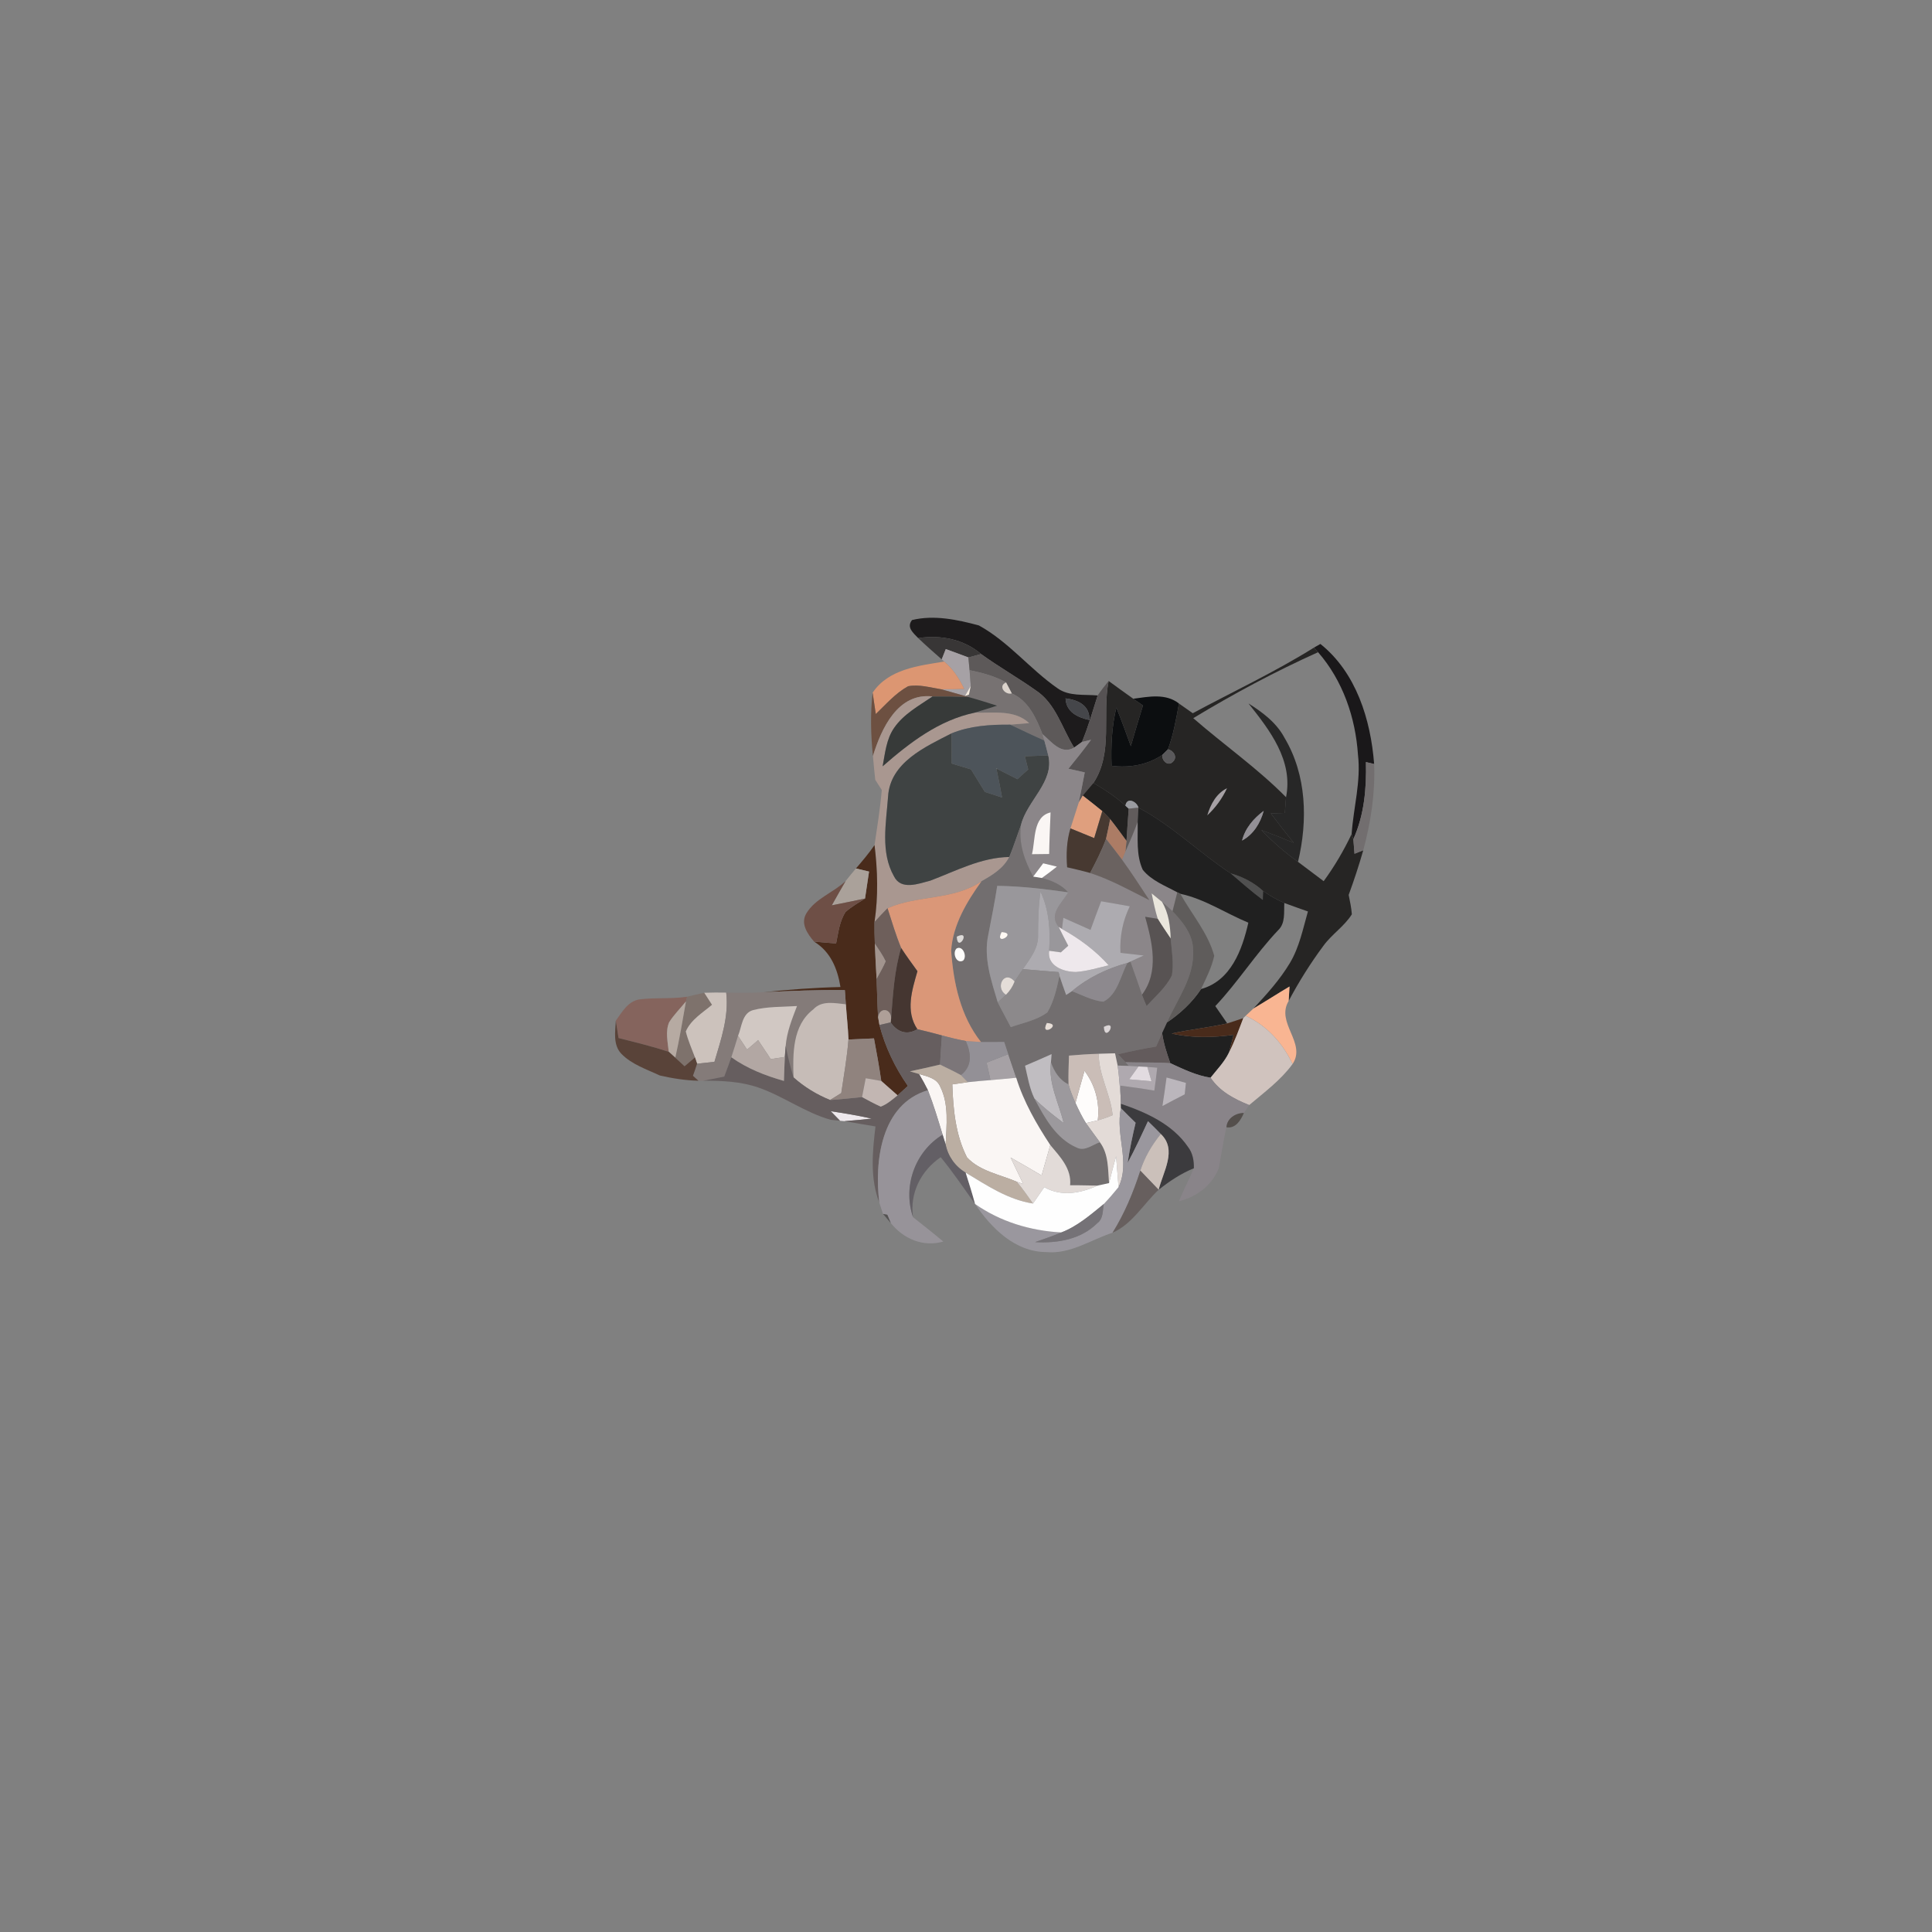 <?xml version="1.0" encoding="UTF-8" ?>
<!DOCTYPE svg PUBLIC "-//W3C//DTD SVG 1.1//EN" "http://www.w3.org/Graphics/SVG/1.1/DTD/svg11.dtd">
<svg width="384pt" height="384pt" viewBox="0 0 384 384" version="1.1" xmlns="http://www.w3.org/2000/svg">
<rect x="0" y="0" width="384" height="384" fill="#808080" stroke="none"/>
<g id="#1d1b1cfe">
<path fill="#1d1b1c" opacity="1.00" d=" M 181.27 123.24 C 185.63 122.17 190.30 123.16 194.56 124.31 C 200.45 127.54 204.71 132.99 210.19 136.80 C 212.49 138.45 215.50 137.98 218.17 138.23 C 217.18 141.33 216.30 144.47 215.05 147.47 C 214.66 147.75 213.88 148.31 213.49 148.59 C 211.06 144.72 209.85 139.78 205.81 137.17 C 202.28 134.68 198.51 132.53 195.00 130.00 C 191.54 127.02 186.94 126.16 182.50 126.83 C 181.54 125.81 180.11 124.71 181.27 123.24 M 211.79 138.81 C 211.90 141.53 214.19 142.59 216.52 143.11 C 216.63 140.21 214.29 139.12 211.79 138.81 Z" />
</g>
<g id="#353333f2">
<path fill="#353333" opacity="0.95" d=" M 182.50 126.83 C 186.94 126.16 191.54 127.02 195.00 130.00 C 194.16 130.22 193.31 130.45 192.47 130.67 C 190.98 130.10 189.48 129.55 187.98 129.01 C 187.71 129.69 187.44 130.37 187.17 131.05 C 185.59 129.66 184.01 128.28 182.50 126.83 Z" />
</g>
<g id="#181618f9">
<path fill="#181618" opacity="0.98" d=" M 261.14 128.73 C 261.47 128.55 262.12 128.17 262.44 127.99 C 269.57 133.70 272.44 143.05 273.12 151.85 C 272.71 151.76 271.89 151.57 271.49 151.47 C 271.62 156.67 271.16 161.99 268.99 166.79 L 268.65 165.76 C 269.01 160.51 270.53 155.32 269.91 150.03 C 269.42 142.63 266.90 135.27 261.98 129.63 C 261.77 129.41 261.35 128.96 261.14 128.73 Z" />
</g>
<g id="#a6a1a5ff">
<path fill="#a6a1a5" opacity="1.00" d=" M 187.98 129.01 C 189.48 129.55 190.98 130.10 192.47 130.67 C 192.53 131.30 192.65 132.57 192.71 133.20 C 192.77 133.98 192.89 135.54 192.95 136.31 C 192.66 136.82 192.08 137.83 191.79 138.34 C 190.22 137.89 188.65 137.42 187.08 137.00 C 188.60 137.01 190.12 136.98 191.65 136.93 C 190.66 134.88 189.43 132.94 187.66 131.49 L 187.17 131.05 C 187.44 130.37 187.71 129.69 187.98 129.01 Z" />
<path fill="#a6a1a5" opacity="1.00" d=" M 239.94 162.08 C 240.61 159.85 241.73 157.71 243.90 156.64 C 242.95 158.69 241.61 160.55 239.94 162.08 Z" />
<path fill="#a6a1a5" opacity="1.00" d=" M 196.09 211.21 C 197.52 210.65 198.96 210.09 200.39 209.53 C 200.91 211.09 201.44 212.65 201.98 214.21 C 200.27 214.38 198.57 214.54 196.87 214.68 C 196.61 213.52 196.35 212.36 196.09 211.21 Z" />
</g>
<g id="#262524ff">
<path fill="#262524" opacity="1.00" d=" M 237.07 141.76 C 245.10 137.44 253.39 133.57 261.14 128.73 C 261.35 128.96 261.77 129.41 261.98 129.63 C 253.45 133.47 245.17 137.90 237.17 142.74 C 243.26 148.05 249.93 152.69 255.61 158.45 C 255.52 159.49 255.44 160.53 255.37 161.58 C 254.44 161.61 253.51 161.64 252.58 161.67 C 254.06 163.65 255.58 165.59 257.13 167.51 C 255.00 166.62 252.86 165.77 250.71 164.98 C 252.94 167.30 255.36 169.43 257.99 171.30 C 259.69 172.57 261.38 173.86 263.09 175.14 C 265.24 172.20 267.09 169.05 268.65 165.76 L 268.99 166.79 C 269.07 167.76 269.15 168.72 269.22 169.69 C 269.65 169.52 270.52 169.16 270.96 168.99 C 270.11 171.98 269.13 174.95 268.06 177.87 C 268.31 179.15 268.60 180.42 268.69 181.73 C 267.17 184.14 264.68 185.71 263.02 188.01 C 260.45 191.47 258.15 195.14 256.13 198.95 C 256.17 198.23 256.26 196.80 256.30 196.08 C 253.89 197.51 251.54 199.04 249.12 200.46 C 251.76 197.63 254.39 194.73 256.39 191.38 C 258.26 188.25 258.97 184.63 259.96 181.16 C 258.40 180.60 256.82 180.07 255.27 179.48 C 253.78 178.82 252.36 178.02 251.04 177.08 C 249.21 175.39 246.98 174.27 244.61 173.59 C 238.33 169.45 232.96 164.07 226.27 160.53 C 225.97 159.31 223.95 158.33 223.69 160.14 C 221.77 158.36 219.57 156.94 217.32 155.63 C 221.33 149.57 219.00 142.08 220.35 135.35 C 221.96 136.54 223.60 137.71 225.24 138.88 C 225.87 139.33 226.52 139.78 227.17 140.22 C 226.33 142.91 225.54 145.60 224.76 148.30 C 223.83 145.73 222.91 143.16 221.88 140.64 C 220.97 144.43 220.79 148.33 220.93 152.21 C 224.47 152.66 228.06 152.05 231.05 150.02 C 230.83 151.18 232.21 152.46 233.17 151.35 C 234.10 150.45 233.20 149.13 232.14 148.94 C 233.23 146.00 233.77 142.90 234.33 139.83 C 235.25 140.46 236.16 141.11 237.07 141.76 M 239.94 162.08 C 241.61 160.55 242.95 158.69 243.90 156.64 C 241.73 157.71 240.61 159.85 239.94 162.08 M 246.87 167.07 C 249.15 165.82 250.49 163.62 251.17 161.17 C 249.16 162.68 247.50 164.59 246.87 167.07 Z" />
</g>
<g id="#5d5959ff">
<path fill="#5d5959" opacity="1.00" d=" M 192.47 130.67 C 193.31 130.45 194.16 130.22 195.00 130.00 C 198.51 132.53 202.28 134.68 205.81 137.17 C 209.85 139.78 211.06 144.72 213.49 148.59 C 210.90 150.09 209.00 147.41 207.20 145.92 C 205.96 142.74 204.43 139.29 201.11 137.82 C 200.83 137.27 200.26 136.18 199.97 135.64 C 197.73 134.37 195.21 133.72 192.71 133.20 C 192.65 132.57 192.53 131.30 192.47 130.67 Z" />
</g>
<g id="#dc9672ff">
<path fill="#dc9672" opacity="1.00" d=" M 173.44 137.68 C 176.60 132.97 182.55 132.33 187.66 131.49 C 189.43 132.94 190.66 134.88 191.65 136.93 C 190.12 136.98 188.60 137.01 187.08 137.00 C 184.91 136.67 182.67 135.96 180.48 136.40 C 177.98 137.78 176.10 139.98 174.07 141.92 C 173.86 140.50 173.65 139.09 173.44 137.68 Z" />
</g>
<g id="#777272ff">
<path fill="#777272" opacity="1.00" d=" M 192.71 133.20 C 195.21 133.72 197.73 134.37 199.97 135.64 C 198.29 136.35 199.76 138.19 201.11 137.82 C 204.43 139.29 205.96 142.74 207.20 145.92 C 207.29 146.23 207.48 146.87 207.57 147.19 C 205.28 146.18 203.04 145.09 200.78 144.03 C 201.72 143.95 203.62 143.80 204.56 143.73 C 201.65 140.98 197.40 141.76 193.76 141.64 C 195.24 141.20 196.72 140.73 198.19 140.26 C 196.30 139.66 194.41 139.06 192.50 138.54 L 191.79 138.34 L 192.58 138.06 C 192.67 137.62 192.86 136.75 192.95 136.31 C 192.89 135.54 192.77 133.98 192.71 133.20 Z" />
</g>
<g id="#6d5041ff">
<path fill="#6d5041" opacity="1.00" d=" M 180.48 136.40 C 182.67 135.96 184.91 136.67 187.08 137.00 C 188.65 137.42 190.22 137.89 191.79 138.34 L 192.50 138.54 C 190.11 138.44 187.73 138.41 185.35 138.43 C 178.45 137.62 175.18 144.80 173.50 150.27 C 173.08 146.08 172.96 141.86 173.44 137.68 C 173.65 139.09 173.86 140.50 174.07 141.92 C 176.10 139.98 177.98 137.78 180.48 136.40 Z" />
</g>
<g id="#f5ebdfff">
<path fill="#f5ebdf" opacity="1.00" d=" M 191.79 138.34 C 192.08 137.83 192.66 136.82 192.95 136.31 C 192.86 136.75 192.67 137.62 192.58 138.06 L 191.79 138.34 Z" />
</g>
<g id="#dbd3ccff">
<path fill="#dbd3cc" opacity="1.00" d=" M 201.11 137.82 C 199.76 138.19 198.29 136.35 199.97 135.64 C 200.26 136.18 200.83 137.27 201.11 137.82 Z" />
</g>
<g id="#565253ff">
<path fill="#565253" opacity="1.00" d=" M 218.17 138.23 C 218.84 137.23 219.59 136.29 220.35 135.35 C 219.00 142.08 221.33 149.57 217.32 155.63 C 216.61 156.46 215.90 157.29 215.20 158.13 C 215.00 158.47 214.61 159.14 214.42 159.47 C 214.85 157.49 215.20 155.50 215.60 153.52 C 214.52 153.28 213.44 153.04 212.36 152.79 C 213.89 150.90 215.41 149.01 216.85 147.04 C 216.40 147.15 215.50 147.37 215.05 147.47 C 216.30 144.47 217.18 141.33 218.17 138.23 Z" />
</g>
<g id="#a99790ff">
<path fill="#a99790" opacity="1.00" d=" M 173.50 150.27 C 175.18 144.80 178.45 137.62 185.35 138.43 C 182.65 140.27 179.63 141.90 177.73 144.65 C 176.16 146.89 175.92 149.70 175.43 152.31 C 180.80 147.62 186.62 143.13 193.76 141.64 C 197.40 141.76 201.65 140.98 204.56 143.73 C 203.62 143.80 201.72 143.95 200.78 144.03 C 196.83 144.00 192.81 144.25 189.13 145.76 C 183.87 148.46 176.90 151.55 176.51 158.35 C 176.13 163.58 174.97 169.41 177.69 174.18 C 179.09 177.01 182.58 175.64 184.92 175.03 C 190.03 173.10 195.00 170.42 200.61 170.33 C 199.45 172.63 197.23 173.96 195.07 175.17 C 189.46 178.99 182.38 177.86 176.40 180.52 C 175.51 181.41 174.66 182.34 173.81 183.27 C 174.58 178.18 174.44 173.06 173.82 167.97 C 174.36 164.32 174.95 160.68 175.26 157.01 C 174.94 156.50 174.28 155.49 173.96 154.99 C 173.80 153.41 173.63 151.84 173.50 150.27 Z" />
</g>
<g id="#0c0e10ff">
<path fill="#0c0e10" opacity="1.00" d=" M 225.24 138.88 C 228.29 138.48 231.68 137.75 234.33 139.83 C 233.77 142.90 233.23 146.00 232.14 148.94 C 231.87 149.21 231.32 149.75 231.05 150.02 C 228.06 152.05 224.47 152.66 220.93 152.21 C 220.79 148.33 220.97 144.43 221.88 140.64 C 222.91 143.16 223.83 145.73 224.76 148.30 C 225.54 145.60 226.33 142.91 227.17 140.22 C 226.52 139.78 225.87 139.33 225.24 138.88 Z" />
</g>
<g id="#373a39ff">
<path fill="#373a39" opacity="1.00" d=" M 177.73 144.65 C 179.63 141.90 182.65 140.27 185.35 138.43 C 187.73 138.41 190.11 138.44 192.50 138.54 C 194.41 139.06 196.30 139.66 198.19 140.26 C 196.72 140.73 195.24 141.20 193.76 141.64 C 186.62 143.13 180.80 147.62 175.43 152.31 C 175.92 149.70 176.16 146.89 177.73 144.65 Z" />
</g>
<g id="#45464aff">
<path fill="#45464a" opacity="1.00" d=" M 211.79 138.81 C 214.29 139.12 216.63 140.21 216.52 143.11 C 214.19 142.59 211.90 141.53 211.79 138.81 Z" />
</g>
<g id="#040404b6">
<path fill="#040404" opacity="0.71" d=" M 248.15 139.82 C 250.97 141.59 253.73 143.66 255.32 146.67 C 259.72 154.06 259.95 163.11 257.99 171.30 C 255.36 169.43 252.94 167.30 250.71 164.98 C 252.86 165.77 255.00 166.62 257.13 167.51 C 255.58 165.59 254.06 163.65 252.58 161.67 C 253.51 161.64 254.44 161.61 255.37 161.58 C 255.44 160.53 255.52 159.49 255.61 158.45 C 257.07 151.18 252.38 145.13 248.15 139.82 Z" />
</g>
<g id="#4d545aff">
<path fill="#4d545a" opacity="1.00" d=" M 189.13 145.76 C 192.81 144.25 196.83 144.00 200.78 144.03 C 203.04 145.09 205.28 146.18 207.57 147.19 C 207.84 148.17 208.11 149.15 208.35 150.14 C 206.80 150.21 205.25 150.27 203.70 150.32 C 203.93 151.19 204.14 152.06 204.36 152.94 C 203.64 153.57 202.93 154.21 202.23 154.87 C 200.91 154.20 199.59 153.54 198.28 152.87 C 198.22 152.84 198.09 152.77 198.03 152.73 L 198.04 152.76 C 198.45 154.67 198.82 156.59 199.17 158.51 C 198.03 158.14 196.89 157.77 195.75 157.40 C 194.83 155.90 193.90 154.42 192.99 152.92 C 191.70 152.53 190.42 152.15 189.15 151.76 C 189.15 149.76 189.14 147.76 189.13 145.76 M 196.21 155.23 C 196.80 155.82 196.80 155.82 196.21 155.23 Z" />
</g>
<g id="#3f4343ff">
<path fill="#3f4343" opacity="1.00" d=" M 176.51 158.35 C 176.90 151.55 183.87 148.46 189.13 145.76 C 189.14 147.76 189.15 149.76 189.15 151.76 C 190.42 152.15 191.70 152.53 192.99 152.92 C 193.90 154.42 194.83 155.90 195.75 157.40 C 196.89 157.77 198.03 158.14 199.17 158.51 C 198.82 156.59 198.45 154.67 198.04 152.76 L 198.28 152.87 C 199.59 153.54 200.91 154.20 202.23 154.87 C 202.93 154.21 203.64 153.57 204.36 152.94 C 204.14 152.06 203.93 151.19 203.70 150.32 C 205.25 150.27 206.80 150.21 208.35 150.14 C 209.63 155.37 204.12 159.15 202.93 163.97 C 202.15 166.09 201.47 168.24 200.61 170.33 C 195.00 170.42 190.03 173.10 184.92 175.03 C 182.58 175.64 179.09 177.01 177.69 174.18 C 174.97 169.41 176.13 163.58 176.51 158.35 Z" />
</g>
<g id="#8b8689ff">
<path fill="#8b8689" opacity="1.00" d=" M 207.57 147.19 C 207.48 146.87 207.29 146.23 207.20 145.92 C 209.00 147.41 210.90 150.09 213.49 148.59 C 213.88 148.31 214.66 147.75 215.05 147.47 C 215.50 147.37 216.40 147.15 216.85 147.04 C 215.41 149.01 213.89 150.90 212.36 152.79 C 213.44 153.04 214.52 153.28 215.60 153.52 C 215.20 155.50 214.85 157.49 214.42 159.47 C 213.88 161.20 213.30 162.92 212.76 164.65 C 211.99 167.15 211.90 169.79 212.10 172.38 C 213.63 172.73 215.16 173.08 216.67 173.51 C 220.79 174.84 224.58 176.98 228.43 178.90 C 226.66 176.20 224.90 173.48 223.01 170.87 C 223.18 170.47 223.52 169.67 223.68 169.27 C 224.54 167.31 225.40 165.34 226.12 163.33 C 226.20 166.50 225.77 169.90 227.13 172.87 C 228.87 175.05 231.62 176.05 234.00 177.36 C 233.68 178.61 233.37 179.86 233.05 181.12 C 232.36 180.47 231.66 179.85 230.95 179.25 C 230.44 178.83 229.41 177.99 228.90 177.57 C 229.24 179.26 229.60 180.97 230.11 182.63 C 229.27 182.49 228.44 182.35 227.61 182.22 C 229.01 187.29 230.44 193.09 226.98 197.71 C 226.20 195.51 225.47 193.31 224.67 191.12 C 225.33 190.82 226.66 190.21 227.33 189.91 C 225.78 189.73 224.24 189.55 222.70 189.38 C 222.53 186.18 223.15 183.01 224.56 180.13 C 222.66 179.80 220.76 179.47 218.86 179.13 C 218.14 181.02 217.43 182.92 216.75 184.82 C 214.95 184.02 213.15 183.22 211.35 182.42 C 211.28 182.97 211.14 184.09 211.07 184.64 L 210.42 184.23 C 208.30 181.72 211.08 179.49 212.31 177.36 C 210.95 175.82 209.03 175.01 207.08 174.51 C 208.11 173.79 209.09 173.02 210.07 172.25 C 209.16 172.03 208.25 171.81 207.34 171.59 C 206.68 172.46 206.02 173.34 205.36 174.23 C 203.63 171.10 202.41 167.60 202.93 163.97 C 204.12 159.15 209.63 155.37 208.35 150.14 C 208.11 149.15 207.84 148.17 207.57 147.19 M 205.11 169.78 C 206.25 169.77 207.39 169.76 208.53 169.74 C 208.57 166.98 208.71 164.23 208.81 161.47 C 205.25 162.31 205.82 166.95 205.11 169.78 Z" />
</g>
<g id="#5a595bff">
<path fill="#5a595b" opacity="1.00" d=" M 232.14 148.94 C 233.20 149.13 234.10 150.45 233.17 151.35 C 232.21 152.46 230.83 151.18 231.05 150.02 C 231.32 149.75 231.87 149.21 232.14 148.94 Z" />
</g>
<g id="#726e6fff">
<path fill="#726e6f" opacity="1.00" d=" M 271.49 151.47 C 271.89 151.57 272.71 151.76 273.12 151.85 C 273.35 157.63 272.47 163.41 270.96 168.99 C 270.52 169.16 269.65 169.52 269.22 169.69 C 269.15 168.72 269.07 167.76 268.99 166.79 C 271.16 161.99 271.62 156.67 271.49 151.47 Z" />
<path fill="#726e6f" opacity="1.00" d=" M 200.61 170.33 C 201.47 168.24 202.15 166.09 202.93 163.97 C 202.41 167.60 203.63 171.10 205.36 174.23 C 205.79 174.30 206.65 174.44 207.08 174.51 C 209.03 175.01 210.95 175.82 212.31 177.36 C 207.63 176.70 202.94 176.13 198.21 176.07 C 197.72 179.33 197.05 182.56 196.43 185.81 C 195.45 190.35 197.02 194.91 198.31 199.23 C 199.14 200.88 200.05 202.49 200.90 204.14 C 203.35 203.29 206.04 202.79 208.17 201.22 C 209.49 199.00 210.04 196.43 210.58 193.94 C 210.99 195.22 211.45 196.48 211.91 197.75 C 212.20 197.56 212.78 197.18 213.07 196.99 C 215.11 197.80 217.10 198.87 219.31 199.09 C 222.13 197.64 222.69 194.00 224.08 191.39 L 224.67 191.12 C 225.47 193.31 226.20 195.51 226.98 197.71 C 227.26 198.47 227.57 199.21 227.89 199.95 C 229.66 198.02 231.75 196.26 232.92 193.88 C 233.34 191.45 232.88 188.98 232.68 186.55 C 232.59 184.03 232.28 181.45 230.95 179.25 C 231.66 179.85 232.36 180.47 233.05 181.12 C 235.09 183.25 237.17 185.80 237.14 188.93 C 237.40 194.22 233.98 198.59 231.96 203.21 C 231.72 203.74 231.23 204.80 230.98 205.33 C 230.58 206.22 230.18 207.11 229.79 208.01 C 227.25 208.43 224.73 208.94 222.23 209.54 C 222.60 209.94 223.33 210.73 223.70 211.13 L 224.39 211.86 C 223.83 211.84 222.70 211.80 222.14 211.79 C 222.01 211.18 221.75 209.96 221.62 209.35 C 220.54 209.38 219.45 209.41 218.37 209.45 C 216.40 209.50 214.43 209.64 212.47 209.81 C 212.42 211.71 212.31 213.62 212.38 215.53 C 210.59 214.71 209.52 212.96 208.88 211.17 C 208.91 210.76 208.98 209.93 209.01 209.52 C 207.26 210.31 205.51 211.07 203.74 211.82 C 204.25 214.01 204.61 216.28 205.60 218.33 C 207.62 222.12 209.89 226.33 214.04 228.10 C 215.63 228.89 217.14 227.50 218.61 227.03 C 220.36 229.37 220.21 232.39 220.43 235.15 C 219.86 235.28 218.72 235.53 218.15 235.65 C 216.33 235.63 214.51 235.56 212.69 235.58 C 213.01 232.28 210.70 229.92 208.75 227.59 C 206.00 223.41 203.47 219.02 201.98 214.21 C 201.44 212.65 200.91 211.09 200.39 209.53 C 200.19 208.92 199.79 207.71 199.59 207.10 C 198.05 207.11 196.51 207.13 194.98 207.11 C 190.90 201.97 189.50 195.34 189.05 188.95 C 189.38 183.85 192.15 179.23 195.07 175.17 C 197.23 173.96 199.45 172.63 200.61 170.33 M 190.17 186.17 C 190.30 189.51 193.17 184.66 190.17 186.17 M 190.13 188.52 C 189.23 189.36 190.07 191.66 191.42 190.93 C 192.29 190.13 191.38 187.84 190.13 188.52 M 208.07 203.33 C 206.52 206.33 211.38 203.50 208.07 203.33 M 219.40 204.10 C 219.56 207.41 222.39 202.55 219.40 204.10 Z" />
</g>
<g id="#f6fdffff">
<path fill="#f6fdff" opacity="1.00" d=" M 198.03 152.73 C 198.09 152.77 198.22 152.84 198.28 152.87 L 198.04 152.76 L 198.03 152.73 Z" />
</g>
<g id="#352f2d8f">
<path fill="#352f2d" opacity="0.56" d=" M 173.96 154.99 C 174.28 155.49 174.94 156.50 175.26 157.01 C 174.94 156.50 174.28 155.49 173.96 154.99 Z" />
</g>
<g id="#ffffffff">
<path fill="#ffffff" opacity="1.00" d=" M 196.21 155.23 C 196.80 155.82 196.80 155.82 196.21 155.23 Z" />
<path fill="#ffffff" opacity="1.00" d=" M 202.29 199.29 C 202.84 199.83 202.84 199.83 202.29 199.29 Z" />
</g>
<g id="#040302c2">
<path fill="#040302" opacity="0.76" d=" M 215.20 158.13 C 215.90 157.29 216.61 156.46 217.32 155.63 C 219.57 156.94 221.77 158.36 223.69 160.14 L 224.34 160.73 C 224.16 162.87 224.06 165.00 223.90 167.14 C 222.82 165.69 221.78 164.22 220.66 162.82 C 220.15 162.27 219.63 161.74 219.09 161.22 C 217.82 160.16 216.50 159.15 215.20 158.13 Z" />
</g>
<g id="#df9f7eff">
<path fill="#df9f7e" opacity="1.00" d=" M 214.42 159.47 C 214.61 159.14 215.00 158.47 215.20 158.13 C 216.50 159.15 217.82 160.16 219.09 161.22 C 218.55 163.01 218.01 164.79 217.48 166.58 C 215.90 165.93 214.33 165.29 212.76 164.65 C 213.30 162.92 213.88 161.20 214.42 159.47 Z" />
</g>
<g id="#9c9da2ee">
<path fill="#9c9da2" opacity="0.93" d=" M 223.69 160.14 C 223.95 158.33 225.97 159.31 226.27 160.53 C 225.79 160.58 224.82 160.68 224.34 160.73 L 223.69 160.14 Z" />
</g>
<g id="#473931ff">
<path fill="#473931" opacity="1.00" d=" M 219.09 161.22 C 219.63 161.74 220.15 162.27 220.66 162.82 C 220.39 164.13 220.13 165.44 219.83 166.75 C 218.97 169.09 217.83 171.31 216.67 173.51 C 215.16 173.08 213.63 172.73 212.10 172.38 C 211.90 169.79 211.99 167.15 212.76 164.65 C 214.33 165.29 215.90 165.93 217.48 166.58 C 218.01 164.79 218.55 163.01 219.09 161.22 Z" />
</g>
<g id="#5a5555d1">
<path fill="#5a5555" opacity="0.82" d=" M 224.34 160.73 C 224.82 160.68 225.79 160.58 226.27 160.53 C 226.23 161.23 226.16 162.63 226.12 163.33 C 225.40 165.34 224.54 167.31 223.68 169.27 C 223.74 168.74 223.85 167.67 223.90 167.14 C 224.06 165.00 224.16 162.87 224.34 160.73 Z" />
</g>
<g id="#000000c0">
<path fill="#000000" opacity="0.75" d=" M 226.27 160.53 C 232.96 164.07 238.33 169.45 244.61 173.59 C 246.70 175.38 248.78 177.21 250.99 178.86 C 251.00 178.42 251.02 177.53 251.04 177.08 C 252.36 178.02 253.78 178.82 255.27 179.48 C 255.16 181.31 255.53 183.47 254.05 184.88 C 249.54 189.63 246.05 195.21 241.55 199.97 C 242.33 201.12 243.12 202.26 243.92 203.41 C 240.27 204.25 236.54 204.60 232.89 205.42 C 236.93 206.35 241.09 206.23 245.18 205.69 C 244.89 206.87 244.58 208.05 244.26 209.22 C 243.36 211.09 241.88 212.59 240.61 214.20 C 237.77 213.77 235.19 212.50 232.61 211.32 C 231.92 209.36 231.27 207.39 230.98 205.33 C 231.23 204.80 231.72 203.74 231.96 203.21 C 234.60 201.43 236.96 199.24 238.72 196.58 C 244.65 194.95 246.89 188.79 248.12 183.39 C 243.59 181.52 239.45 178.68 234.60 177.65 L 234.00 177.36 C 231.62 176.05 228.87 175.05 227.13 172.87 C 225.77 169.90 226.20 166.50 226.12 163.33 C 226.16 162.63 226.23 161.23 226.27 160.53 Z" />
</g>
<g id="#939096ff">
<path fill="#939096" opacity="1.00" d=" M 246.87 167.07 C 247.50 164.59 249.16 162.68 251.17 161.17 C 250.49 163.62 249.15 165.82 246.87 167.07 Z" />
<path fill="#939096" opacity="1.00" d=" M 191.96 206.91 C 192.72 206.96 194.22 207.06 194.98 207.11 C 196.51 207.13 198.05 207.11 199.59 207.10 C 199.79 207.71 200.19 208.92 200.39 209.53 C 198.96 210.09 197.52 210.65 196.09 211.21 C 196.35 212.36 196.61 213.52 196.87 214.68 C 195.36 214.80 193.86 214.92 192.37 215.09 C 192.02 214.74 191.33 214.03 190.98 213.68 C 193.32 211.90 193.02 209.30 191.96 206.91 Z" />
</g>
<g id="#faf6f4ff">
<path fill="#faf6f4" opacity="1.00" d=" M 205.11 169.78 C 205.82 166.95 205.25 162.31 208.81 161.47 C 208.71 164.23 208.57 166.98 208.53 169.74 C 207.39 169.76 206.25 169.77 205.11 169.78 Z" />
<path fill="#faf6f4" opacity="1.00" d=" M 182.66 213.46 C 184.21 213.94 186.14 214.25 186.86 215.95 C 188.66 219.51 188.11 223.65 187.96 227.50 C 187.81 227.01 187.50 226.02 187.35 225.53 C 186.45 222.56 185.56 219.58 184.43 216.69 C 183.88 215.58 183.29 214.51 182.66 213.46 Z" />
<path fill="#faf6f4" opacity="1.00" d=" M 196.87 214.68 C 198.57 214.54 200.27 214.38 201.98 214.21 C 203.47 219.02 206.00 223.41 208.75 227.59 C 208.17 229.60 207.59 231.61 207.03 233.63 C 204.98 232.42 202.93 231.23 200.86 230.06 C 201.71 231.82 202.54 233.59 203.39 235.35 C 203.07 235.24 202.43 235.00 202.11 234.89 C 198.77 233.44 194.76 232.80 192.20 230.04 C 189.92 225.58 189.44 220.46 189.28 215.53 C 190.05 215.42 191.60 215.20 192.37 215.09 C 193.86 214.92 195.36 214.80 196.87 214.68 Z" />
</g>
<g id="#ad7c64f8">
<path fill="#ad7c64" opacity="0.97" d=" M 219.83 166.75 C 220.13 165.44 220.39 164.13 220.66 162.82 C 221.78 164.22 222.82 165.69 223.90 167.14 C 223.85 167.67 223.74 168.74 223.68 169.27 C 223.52 169.67 223.18 170.47 223.01 170.87 C 221.97 169.47 220.90 168.11 219.83 166.75 Z" />
</g>
<g id="#6a6260ff">
<path fill="#6a6260" opacity="1.00" d=" M 219.83 166.75 C 220.90 168.11 221.97 169.47 223.01 170.87 C 224.90 173.48 226.66 176.20 228.43 178.90 C 224.58 176.98 220.79 174.84 216.67 173.51 C 217.83 171.31 218.97 169.09 219.83 166.75 Z" />
</g>
<g id="#492b1bff">
<path fill="#492b1b" opacity="1.00" d=" M 170.13 172.61 C 171.42 171.11 172.70 169.60 173.82 167.97 C 174.44 173.06 174.58 178.18 173.81 183.27 C 173.79 184.69 173.83 186.12 173.88 187.55 C 173.96 189.88 174.10 192.22 174.23 194.56 C 174.34 197.10 174.37 199.65 174.53 202.19 C 174.60 202.58 174.73 203.34 174.80 203.73 C 175.93 208.08 177.88 212.16 180.45 215.84 C 179.93 216.31 178.91 217.25 178.40 217.71 C 177.31 216.76 176.24 215.81 175.16 214.85 C 174.75 212.02 174.24 209.20 173.71 206.39 C 172.02 206.46 170.33 206.53 168.64 206.61 C 168.55 204.27 168.28 201.94 168.12 199.61 C 168.07 198.90 167.97 197.50 167.92 196.79 C 162.55 196.73 157.17 196.95 151.80 197.21 C 156.87 196.68 161.95 196.29 167.05 196.18 C 166.46 192.53 165.08 189.15 161.81 187.16 C 163.27 187.27 164.72 187.39 166.18 187.52 C 166.62 185.39 166.85 183.12 168.06 181.26 C 169.23 180.21 170.61 179.44 171.93 178.59 C 172.19 176.80 172.45 175.01 172.73 173.23 C 172.08 173.07 170.78 172.76 170.13 172.61 Z" />
<path fill="#492b1b" opacity="1.00" d=" M 243.92 203.41 C 244.99 203.08 246.06 202.72 247.12 202.35 C 246.24 204.67 245.39 207.01 244.26 209.22 C 244.58 208.05 244.89 206.87 245.18 205.69 C 241.09 206.23 236.93 206.35 232.89 205.42 C 236.54 204.60 240.27 204.25 243.92 203.41 Z" />
</g>
<g id="#fefcfbff">
<path fill="#fefcfb" opacity="1.00" d=" M 207.34 171.59 C 208.25 171.81 209.16 172.03 210.07 172.25 C 209.09 173.02 208.11 173.79 207.08 174.51 C 206.65 174.44 205.79 174.30 205.36 174.23 C 206.02 173.34 206.68 172.46 207.34 171.59 Z" />
<path fill="#fefcfb" opacity="1.00" d=" M 215.55 212.83 C 217.69 215.68 218.62 219.13 218.19 222.68 C 217.60 222.82 216.43 223.09 215.84 223.23 C 215.04 221.94 214.38 220.59 213.76 219.23 C 214.35 217.09 214.94 214.95 215.55 212.83 Z" />
</g>
<g id="#aaa19aff">
<path fill="#aaa19a" opacity="1.00" d=" M 168.08 175.11 C 168.75 174.26 169.43 173.43 170.13 172.61 C 170.78 172.76 172.08 173.07 172.73 173.23 C 172.45 175.01 172.19 176.80 171.93 178.59 C 169.73 179.06 167.53 179.50 165.33 179.94 C 166.25 178.33 167.13 176.70 168.08 175.11 Z" />
</g>
<g id="#07070664">
<path fill="#070706" opacity="0.39" d=" M 244.61 173.59 C 246.98 174.27 249.21 175.39 251.04 177.08 C 251.02 177.53 251.00 178.42 250.99 178.86 C 248.78 177.21 246.70 175.38 244.61 173.59 Z" />
</g>
<g id="#6e4f46ff">
<path fill="#6e4f46" opacity="1.00" d=" M 160.27 181.54 C 162.04 178.58 165.63 177.43 168.08 175.11 C 167.13 176.70 166.25 178.33 165.33 179.94 C 167.53 179.50 169.73 179.06 171.93 178.59 C 170.61 179.44 169.23 180.21 168.06 181.26 C 166.85 183.12 166.62 185.39 166.18 187.52 C 164.72 187.39 163.27 187.27 161.81 187.16 C 160.50 185.63 159.05 183.57 160.27 181.54 Z" />
</g>
<g id="#da9778ff">
<path fill="#da9778" opacity="1.00" d=" M 176.40 180.52 C 182.38 177.86 189.46 178.99 195.07 175.17 C 192.15 179.23 189.38 183.85 189.05 188.95 C 189.50 195.34 190.90 201.97 194.98 207.11 C 194.22 207.06 192.72 206.96 191.96 206.91 C 190.36 206.62 188.79 206.23 187.22 205.80 C 185.60 205.35 183.97 204.94 182.33 204.56 C 179.92 200.96 181.27 196.81 182.35 193.03 C 181.24 191.50 180.13 189.98 179.10 188.40 C 178.04 185.83 177.25 183.16 176.40 180.52 Z" />
</g>
<g id="#99979bff">
<path fill="#99979b" opacity="1.00" d=" M 198.21 176.07 C 202.94 176.13 207.63 176.70 212.31 177.36 C 211.08 179.49 208.30 181.72 210.42 184.23 C 211.03 185.49 211.67 186.73 212.32 187.97 C 211.82 188.41 211.34 188.85 210.85 189.29 C 210.27 189.21 209.10 189.05 208.52 188.97 C 208.80 184.97 208.54 180.91 206.81 177.23 C 206.39 180.07 206.33 182.95 206.32 185.82 C 206.44 188.45 204.71 190.57 203.32 192.62 C 202.75 193.43 202.18 194.24 201.66 195.08 C 199.60 192.66 197.68 196.32 199.95 197.71 C 199.54 198.09 198.72 198.85 198.31 199.23 C 197.02 194.91 195.45 190.35 196.43 185.81 C 197.05 182.56 197.72 179.33 198.21 176.07 M 199.07 185.26 C 197.53 188.25 202.39 185.40 199.07 185.26 Z" />
</g>
<g id="#adabb0ff">
<path fill="#adabb0" opacity="1.00" d=" M 206.32 185.82 C 206.33 182.95 206.39 180.07 206.81 177.23 C 208.54 180.91 208.80 184.97 208.52 188.97 C 208.08 191.99 211.38 193.20 213.87 193.19 C 216.08 193.03 218.21 192.37 220.36 191.86 C 217.72 188.91 214.52 186.55 211.07 184.64 C 211.14 184.09 211.28 182.97 211.35 182.42 C 213.15 183.22 214.95 184.02 216.75 184.82 C 217.43 182.92 218.14 181.02 218.86 179.13 C 220.76 179.47 222.66 179.80 224.56 180.13 C 223.15 183.01 222.53 186.18 222.70 189.38 C 224.24 189.55 225.78 189.73 227.33 189.91 C 226.66 190.21 225.33 190.82 224.67 191.12 L 224.08 191.39 C 220.06 192.49 216.27 194.29 213.07 196.99 C 212.78 197.18 212.20 197.56 211.91 197.75 C 211.45 196.48 210.99 195.22 210.58 193.94 L 210.40 193.21 C 208.03 193.04 205.67 192.82 203.32 192.62 C 204.71 190.57 206.44 188.45 206.32 185.82 Z" />
</g>
<g id="#eae6dcff">
<path fill="#eae6dc" opacity="1.00" d=" M 228.90 177.57 C 229.41 177.99 230.44 178.83 230.95 179.25 C 232.28 181.45 232.59 184.03 232.68 186.55 C 231.81 185.25 230.92 183.96 230.11 182.63 C 229.60 180.97 229.24 179.26 228.90 177.57 Z" />
</g>
<g id="#5f5c5bfe">
<path fill="#5f5c5b" opacity="1.00" d=" M 234.00 177.36 L 234.60 177.65 C 236.87 181.73 240.09 185.42 241.34 189.97 C 240.83 192.30 239.73 194.44 238.72 196.58 C 236.96 199.24 234.60 201.43 231.96 203.21 C 233.98 198.59 237.40 194.22 237.14 188.93 C 237.17 185.80 235.09 183.25 233.05 181.12 C 233.37 179.86 233.68 178.61 234.00 177.36 Z" />
</g>
<g id="#6e5f5bff">
<path fill="#6e5f5b" opacity="1.00" d=" M 173.81 183.27 C 174.66 182.34 175.51 181.41 176.40 180.52 C 177.25 183.16 178.04 185.83 179.10 188.40 C 177.75 192.94 177.48 197.68 177.12 202.38 C 177.05 200.38 174.82 200.16 174.53 202.19 C 174.37 199.65 174.34 197.10 174.23 194.56 C 174.86 193.40 175.53 192.27 176.04 191.06 C 175.44 189.82 174.64 188.69 173.88 187.55 C 173.83 186.12 173.79 184.69 173.81 183.27 Z" />
</g>
<g id="#585353ff">
<path fill="#585353" opacity="1.00" d=" M 227.61 182.22 C 228.44 182.35 229.27 182.49 230.11 182.63 C 230.92 183.96 231.81 185.25 232.68 186.55 C 232.88 188.98 233.34 191.45 232.92 193.88 C 231.75 196.26 229.66 198.02 227.89 199.95 C 227.57 199.21 227.26 198.47 226.98 197.71 C 230.44 193.09 229.01 187.29 227.61 182.22 Z" />
</g>
<g id="#fff9f4ff">
<path fill="#fff9f4" opacity="1.00" d=" M 199.07 185.26 C 202.39 185.40 197.53 188.25 199.07 185.26 Z" />
</g>
<g id="#eee8ecff">
<path fill="#eee8ec" opacity="1.00" d=" M 210.42 184.23 L 211.07 184.64 C 214.52 186.55 217.72 188.91 220.36 191.86 C 218.21 192.37 216.08 193.03 213.87 193.19 C 211.38 193.20 208.08 191.99 208.52 188.97 C 209.10 189.05 210.27 189.21 210.85 189.29 C 211.34 188.85 211.82 188.41 212.32 187.97 C 211.67 186.73 211.03 185.49 210.42 184.23 Z" />
<path fill="#eee8ec" opacity="1.00" d=" M 165.11 220.86 C 167.84 221.27 170.56 221.72 173.26 222.33 C 171.46 222.52 169.65 222.71 167.85 222.84 L 166.96 222.76 C 166.34 222.13 165.72 221.49 165.11 220.86 Z" />
</g>
<g id="#dedbd9ff">
<path fill="#dedbd9" opacity="1.00" d=" M 190.17 186.17 C 193.17 184.66 190.30 189.51 190.17 186.17 Z" />
</g>
<g id="#a2948eff">
<path fill="#a2948e" opacity="1.00" d=" M 173.88 187.55 C 174.64 188.69 175.44 189.82 176.04 191.06 C 175.53 192.27 174.86 193.40 174.23 194.56 C 174.10 192.22 173.96 189.88 173.88 187.55 Z" />
</g>
<g id="#fefcfaff">
<path fill="#fefcfa" opacity="1.00" d=" M 190.13 188.52 C 191.38 187.84 192.29 190.13 191.42 190.93 C 190.07 191.66 189.23 189.36 190.13 188.52 Z" />
</g>
<g id="#453631ff">
<path fill="#453631" opacity="1.00" d=" M 177.12 202.38 C 177.48 197.68 177.75 192.94 179.10 188.40 C 180.13 189.98 181.24 191.50 182.35 193.03 C 181.27 196.81 179.92 200.96 182.33 204.56 C 180.25 205.84 178.33 205.14 177.01 203.20 L 177.12 202.38 Z" />
</g>
<g id="#8d898eff">
<path fill="#8d898e" opacity="1.00" d=" M 213.07 196.99 C 216.27 194.29 220.06 192.49 224.08 191.39 C 222.69 194.00 222.13 197.64 219.31 199.09 C 217.10 198.87 215.11 197.80 213.07 196.99 Z" />
</g>
<g id="#8c898bff">
<path fill="#8c898b" opacity="1.00" d=" M 201.66 195.08 C 202.18 194.24 202.75 193.43 203.32 192.62 C 205.67 192.82 208.03 193.04 210.40 193.21 L 210.58 193.94 C 210.04 196.43 209.49 199.00 208.17 201.22 C 206.04 202.79 203.35 203.29 200.90 204.14 C 200.05 202.49 199.14 200.88 198.31 199.23 C 198.72 198.85 199.54 198.09 199.95 197.71 C 200.70 196.96 201.28 196.08 201.66 195.08 M 202.29 199.29 C 202.84 199.83 202.84 199.83 202.29 199.29 Z" />
</g>
<g id="#e4ddd8ff">
<path fill="#e4ddd8" opacity="1.00" d=" M 199.95 197.71 C 197.68 196.32 199.60 192.66 201.66 195.08 C 201.28 196.08 200.70 196.96 199.95 197.71 Z" />
</g>
<g id="#f9b592ff">
<path fill="#f9b592" opacity="1.00" d=" M 249.12 200.46 C 251.54 199.04 253.89 197.51 256.30 196.08 C 256.26 196.80 256.17 198.23 256.13 198.95 C 253.51 203.31 259.72 207.29 256.91 211.48 C 254.93 207.31 251.80 203.84 247.58 201.90 C 247.96 201.54 248.73 200.82 249.12 200.46 Z" />
</g>
<g id="#7e716bf9">
<path fill="#7e716b" opacity="0.98" d=" M 136.56 198.11 C 137.70 197.84 138.83 197.55 139.98 197.32 C 140.48 198.12 141.00 198.92 141.52 199.71 C 139.65 201.30 137.32 202.66 136.31 205.01 C 136.74 206.78 137.50 208.45 138.13 210.17 C 137.44 210.75 136.75 211.34 136.06 211.93 C 135.44 211.36 134.83 210.80 134.22 210.23 C 135.05 206.53 135.69 202.78 136.34 199.04 L 136.56 198.11 Z" />
</g>
<g id="#ccc2bcff">
<path fill="#ccc2bc" opacity="1.00" d=" M 139.98 197.32 C 141.43 197.27 142.89 197.26 144.34 197.29 C 144.90 202.02 143.32 206.57 142.00 211.04 C 140.85 211.17 139.70 211.29 138.55 211.42 C 138.44 211.11 138.23 210.48 138.13 210.17 C 137.50 208.45 136.74 206.78 136.31 205.01 C 137.32 202.66 139.65 201.30 141.52 199.71 C 141.00 198.92 140.48 198.12 139.98 197.32 Z" />
</g>
<g id="#847b79ff">
<path fill="#847b79" opacity="1.00" d=" M 144.34 197.29 C 146.83 197.33 149.32 197.35 151.80 197.21 C 157.17 196.95 162.55 196.73 167.92 196.79 C 167.97 197.50 168.07 198.90 168.12 199.61 C 165.93 199.40 163.34 198.77 161.64 200.63 C 157.49 203.81 157.57 209.43 157.72 214.14 C 157.10 212.08 156.58 209.99 156.16 207.88 C 156.38 205.12 157.43 202.52 158.41 199.96 C 155.49 200.15 152.51 200.03 149.66 200.77 C 147.46 201.40 147.44 204.13 146.69 205.89 C 146.26 207.31 145.82 208.73 145.36 210.14 C 144.91 211.43 144.43 212.70 143.95 213.98 C 142.56 214.27 141.16 214.55 139.77 214.80 L 138.83 214.81 C 138.55 214.56 138.01 214.07 137.73 213.82 C 138.02 213.02 138.30 212.23 138.55 211.42 C 139.70 211.29 140.85 211.17 142.00 211.04 C 143.32 206.57 144.90 202.02 144.34 197.29 Z" />
</g>
<g id="#85645dff">
<path fill="#85645d" opacity="1.00" d=" M 122.40 202.86 C 123.62 201.18 124.81 199.00 127.07 198.64 C 130.22 198.23 133.41 198.59 136.56 198.11 L 136.34 199.04 C 135.22 200.42 133.94 201.68 132.99 203.19 C 132.21 205.04 132.73 207.12 132.92 209.05 C 129.64 207.98 126.29 207.16 122.94 206.32 C 122.77 205.16 122.58 204.01 122.40 202.86 Z" />
</g>
<g id="#c6bcb7ff">
<path fill="#c6bcb7" opacity="1.00" d=" M 161.64 200.63 C 163.34 198.77 165.93 199.40 168.12 199.61 C 168.28 201.94 168.55 204.27 168.64 206.61 C 168.36 210.18 167.73 213.71 167.21 217.25 C 166.65 217.59 165.54 218.28 164.99 218.63 C 162.33 217.56 159.86 216.05 157.72 214.14 C 157.57 209.43 157.49 203.81 161.64 200.63 Z" />
</g>
<g id="#b6aaa2ff">
<path fill="#b6aaa2" opacity="1.00" d=" M 132.99 203.19 C 133.94 201.68 135.22 200.42 136.34 199.04 C 135.69 202.78 135.05 206.53 134.22 210.23 C 133.89 209.94 133.24 209.35 132.92 209.05 C 132.73 207.12 132.21 205.04 132.99 203.19 Z" />
</g>
<g id="#d1c8c3ff">
<path fill="#d1c8c3" opacity="1.00" d=" M 149.66 200.77 C 152.51 200.03 155.49 200.15 158.41 199.96 C 157.43 202.52 156.38 205.12 156.16 207.88 C 156.12 208.43 156.04 209.53 155.99 210.08 C 155.05 210.22 154.12 210.36 153.18 210.50 C 152.38 209.22 151.49 208.00 150.68 206.73 C 149.96 207.37 149.23 208.00 148.48 208.61 C 147.89 207.70 147.29 206.79 146.69 205.89 C 147.44 204.13 147.46 201.40 149.66 200.77 Z" />
</g>
<g id="#ae9f98ff">
<path fill="#ae9f98" opacity="1.00" d=" M 174.53 202.19 C 174.82 200.16 177.05 200.38 177.12 202.38 L 177.01 203.20 C 176.46 203.33 175.35 203.59 174.80 203.73 C 174.73 203.34 174.60 202.58 174.53 202.19 Z" />
</g>
<g id="#d0c3beff">
<path fill="#d0c3be" opacity="1.00" d=" M 247.12 202.35 L 247.58 201.90 C 251.80 203.84 254.93 207.31 256.91 211.48 C 254.55 214.71 251.31 217.08 248.29 219.64 C 245.32 218.45 242.43 216.93 240.61 214.20 C 241.88 212.59 243.36 211.09 244.26 209.22 C 245.39 207.01 246.24 204.67 247.12 202.35 Z" />
</g>
<g id="#594339fe">
<path fill="#594339" opacity="1.00" d=" M 123.52 209.47 C 121.81 207.71 122.28 205.07 122.40 202.86 C 122.58 204.01 122.77 205.16 122.94 206.32 C 126.29 207.16 129.64 207.98 132.92 209.05 C 133.24 209.35 133.89 209.94 134.22 210.23 C 134.83 210.80 135.44 211.36 136.06 211.93 C 136.75 211.34 137.44 210.75 138.13 210.17 C 138.23 210.48 138.44 211.11 138.55 211.42 C 138.30 212.23 138.02 213.02 137.73 213.82 C 138.01 214.07 138.55 214.56 138.83 214.81 C 136.23 214.74 133.66 214.34 131.14 213.76 C 128.51 212.52 125.60 211.59 123.52 209.47 Z" />
</g>
<g id="#665e5fff">
<path fill="#665e5f" opacity="1.00" d=" M 174.80 203.73 C 175.35 203.59 176.46 203.33 177.01 203.20 C 178.33 205.14 180.25 205.84 182.33 204.56 C 183.97 204.94 185.60 205.35 187.22 205.80 C 187.08 207.73 186.95 209.67 186.84 211.60 C 184.85 212.07 182.85 212.52 180.86 212.94 C 181.31 213.07 182.21 213.33 182.66 213.46 C 183.29 214.51 183.88 215.58 184.43 216.69 C 175.10 219.46 173.77 230.81 174.77 239.04 C 172.90 234.18 173.40 228.93 174.01 223.89 C 171.95 223.56 169.90 223.18 167.85 222.84 C 169.65 222.71 171.46 222.52 173.26 222.33 C 170.56 221.72 167.84 221.27 165.11 220.86 C 165.72 221.49 166.34 222.13 166.96 222.76 C 166.50 222.71 165.57 222.62 165.11 222.57 C 160.04 221.15 155.75 217.91 150.80 216.18 C 147.27 214.94 143.47 214.79 139.77 214.80 C 141.16 214.55 142.56 214.27 143.95 213.98 C 144.43 212.70 144.91 211.43 145.36 210.14 C 148.50 212.38 152.11 213.79 155.81 214.84 C 155.86 213.25 155.91 211.66 155.99 210.08 C 156.04 209.53 156.12 208.43 156.16 207.88 C 156.58 209.99 157.10 212.08 157.72 214.14 C 159.86 216.05 162.33 217.56 164.99 218.63 C 167.11 218.50 169.23 218.26 171.34 218.05 C 172.57 218.71 173.78 219.39 175.06 219.95 C 176.33 219.46 177.36 218.55 178.40 217.71 C 178.91 217.25 179.93 216.31 180.45 215.84 C 177.88 212.16 175.93 208.08 174.80 203.73 Z" />
</g>
<g id="#e8dfd8ff">
<path fill="#e8dfd8" opacity="1.00" d=" M 208.07 203.33 C 211.38 203.50 206.52 206.33 208.07 203.33 Z" />
</g>
<g id="#dbd5d6ff">
<path fill="#dbd5d6" opacity="1.00" d=" M 219.40 204.10 C 222.39 202.55 219.56 207.41 219.40 204.10 Z" />
</g>
<g id="#635b5cff">
<path fill="#635b5c" opacity="1.00" d=" M 229.79 208.01 C 230.18 207.11 230.58 206.22 230.98 205.33 C 231.27 207.39 231.92 209.36 232.61 211.32 C 229.64 211.10 226.67 211.23 223.70 211.13 C 223.33 210.73 222.60 209.94 222.23 209.54 C 224.73 208.94 227.25 208.43 229.79 208.01 Z" />
</g>
<g id="#b2a7a3ff">
<path fill="#b2a7a3" opacity="1.00" d=" M 146.69 205.89 C 147.29 206.79 147.89 207.70 148.48 208.61 C 149.23 208.00 149.96 207.37 150.68 206.73 C 151.49 208.00 152.38 209.22 153.18 210.50 C 154.12 210.36 155.05 210.22 155.99 210.08 C 155.91 211.66 155.86 213.25 155.81 214.84 C 152.11 213.79 148.50 212.38 145.36 210.14 C 145.82 208.73 146.26 207.31 146.69 205.89 Z" />
</g>
<g id="#90837eff">
<path fill="#90837e" opacity="1.00" d=" M 168.64 206.61 C 170.33 206.53 172.02 206.46 173.71 206.39 C 174.24 209.20 174.75 212.02 175.16 214.85 C 174.13 214.67 173.10 214.49 172.07 214.31 C 171.83 215.55 171.59 216.80 171.34 218.05 C 169.23 218.26 167.11 218.50 164.99 218.63 C 165.54 218.28 166.65 217.59 167.21 217.25 C 167.73 213.71 168.36 210.18 168.64 206.61 Z" />
</g>
<g id="#7c7679ff">
<path fill="#7c7679" opacity="1.00" d=" M 187.22 205.80 C 188.79 206.23 190.36 206.62 191.96 206.91 C 193.02 209.30 193.32 211.90 190.98 213.68 C 189.62 212.93 188.23 212.27 186.84 211.60 C 186.95 209.67 187.08 207.73 187.22 205.80 Z" />
</g>
<g id="#cabdb7ff">
<path fill="#cabdb7" opacity="1.00" d=" M 212.47 209.81 C 214.43 209.64 216.40 209.50 218.37 209.45 C 218.37 213.72 220.74 217.47 221.14 221.65 C 220.18 222.06 219.19 222.40 218.19 222.68 C 218.62 219.13 217.69 215.68 215.55 212.83 C 214.94 214.95 214.35 217.09 213.76 219.23 C 213.22 218.02 212.72 216.80 212.38 215.53 C 212.31 213.62 212.42 211.71 212.47 209.81 Z" />
</g>
<g id="#e3dbd7ff">
<path fill="#e3dbd7" opacity="1.00" d=" M 218.37 209.45 C 219.45 209.41 220.54 209.38 221.62 209.35 C 221.75 209.96 222.01 211.18 222.14 211.79 C 222.45 213.81 222.54 215.86 222.73 217.90 C 222.74 218.27 222.77 219.02 222.78 219.39 L 222.80 220.26 C 221.63 225.50 224.71 230.90 222.32 235.95 C 222.16 233.90 221.99 231.85 221.83 229.81 C 221.35 231.58 220.87 233.36 220.43 235.15 C 220.21 232.39 220.36 229.37 218.61 227.03 C 217.70 225.75 216.73 224.51 215.84 223.23 C 216.43 223.09 217.60 222.82 218.19 222.68 C 219.19 222.40 220.18 222.06 221.14 221.65 C 220.74 217.47 218.37 213.72 218.37 209.45 Z" />
</g>
<g id="#c0bdc1ff">
<path fill="#c0bdc1" opacity="1.00" d=" M 203.74 211.82 C 205.51 211.07 207.26 210.31 209.01 209.52 C 208.98 209.93 208.91 210.76 208.88 211.17 C 208.34 215.37 210.47 219.23 211.41 223.21 C 209.39 221.69 207.38 220.14 205.60 218.33 C 204.61 216.28 204.25 214.01 203.74 211.82 Z" />
</g>
<g id="#9c999dff">
<path fill="#9c999d" opacity="1.00" d=" M 211.41 223.21 C 210.47 219.23 208.34 215.37 208.88 211.17 C 209.52 212.96 210.59 214.71 212.38 215.53 C 212.72 216.80 213.22 218.02 213.76 219.23 C 214.38 220.59 215.04 221.94 215.84 223.23 C 216.73 224.51 217.70 225.75 218.61 227.03 C 217.14 227.50 215.63 228.89 214.04 228.10 C 209.89 226.33 207.62 222.12 205.60 218.33 C 207.38 220.14 209.39 221.69 211.41 223.21 Z" />
</g>
<g id="#898489ff">
<path fill="#898489" opacity="1.00" d=" M 223.70 211.13 C 226.67 211.23 229.64 211.10 232.61 211.32 C 235.19 212.50 237.77 213.77 240.61 214.20 C 242.43 216.93 245.32 218.45 248.29 219.64 C 248.02 220.03 247.49 220.82 247.23 221.21 C 245.58 221.20 243.87 222.29 243.76 224.05 C 243.17 226.72 242.74 229.43 242.26 232.13 C 240.90 235.62 237.87 237.87 234.30 238.78 C 235.24 236.56 236.33 234.41 237.29 232.20 C 237.33 230.72 237.07 229.18 236.14 227.98 C 233.05 223.44 227.81 221.09 222.78 219.39 C 222.77 219.02 222.74 218.27 222.73 217.90 C 222.72 217.37 222.70 216.31 222.69 215.78 C 224.94 216.07 227.19 216.38 229.43 216.77 C 229.64 215.25 229.85 213.73 230.01 212.21 C 229.51 212.17 228.53 212.10 228.04 212.06 C 227.60 212.04 226.72 211.99 226.28 211.97 C 225.81 211.94 224.86 211.88 224.39 211.86 L 223.70 211.13 M 231.86 214.16 C 231.61 216.05 231.34 217.94 231.04 219.83 C 232.51 219.04 233.98 218.27 235.47 217.51 C 235.53 216.94 235.65 215.80 235.71 215.23 C 234.42 214.87 233.14 214.51 231.86 214.16 Z" />
</g>
<g id="#bbaea2ff">
<path fill="#bbaea2" opacity="1.00" d=" M 180.86 212.94 C 182.85 212.52 184.85 212.07 186.84 211.60 C 188.23 212.27 189.62 212.93 190.98 213.68 C 191.33 214.03 192.02 214.74 192.37 215.09 C 191.60 215.20 190.05 215.42 189.28 215.53 C 189.44 220.46 189.92 225.58 192.20 230.04 C 194.76 232.80 198.77 233.44 202.11 234.89 C 203.26 236.27 204.29 237.74 205.32 239.21 C 200.35 238.45 196.14 235.60 191.93 233.07 C 189.87 231.85 188.43 229.85 187.96 227.50 C 188.11 223.65 188.66 219.51 186.86 215.95 C 186.14 214.25 184.21 213.94 182.66 213.46 C 182.21 213.33 181.31 213.07 180.86 212.94 Z" />
</g>
<g id="#afa9afff">
<path fill="#afa9af" opacity="1.00" d=" M 222.14 211.79 C 222.70 211.80 223.83 211.84 224.39 211.86 C 224.86 211.88 225.81 211.94 226.28 211.97 C 225.82 212.60 224.91 213.88 224.45 214.52 C 225.92 214.65 227.39 214.78 228.87 214.91 C 228.60 213.96 228.32 213.01 228.04 212.06 C 228.53 212.10 229.51 212.17 230.01 212.21 C 229.85 213.73 229.64 215.25 229.43 216.77 C 227.19 216.38 224.94 216.07 222.69 215.78 C 222.70 216.31 222.72 217.37 222.73 217.90 C 222.54 215.86 222.45 213.81 222.14 211.79 Z" />
</g>
<g id="#e2dbe0ff">
<path fill="#e2dbe0" opacity="1.00" d=" M 226.28 211.97 C 226.72 211.99 227.60 212.04 228.04 212.06 C 228.32 213.01 228.60 213.96 228.87 214.91 C 227.39 214.78 225.92 214.65 224.45 214.52 C 224.91 213.88 225.82 212.60 226.28 211.97 Z" />
</g>
<g id="#00000010">
</g>
<g id="#c2b6b2ff">
<path fill="#c2b6b2" opacity="1.00" d=" M 172.07 214.31 C 173.10 214.49 174.13 214.67 175.16 214.85 C 176.24 215.81 177.31 216.76 178.40 217.71 C 177.36 218.55 176.33 219.46 175.06 219.95 C 173.78 219.39 172.57 218.71 171.34 218.05 C 171.59 216.80 171.83 215.55 172.07 214.31 Z" />
</g>
<g id="#bbb6bcff">
<path fill="#bbb6bc" opacity="1.00" d=" M 231.86 214.16 C 233.14 214.51 234.42 214.87 235.71 215.23 C 235.65 215.80 235.53 216.94 235.47 217.51 C 233.98 218.27 232.51 219.04 231.04 219.83 C 231.34 217.94 231.61 216.05 231.86 214.16 Z" />
</g>
<g id="#979399ff">
<path fill="#979399" opacity="1.00" d=" M 184.43 216.69 C 185.56 219.58 186.45 222.56 187.35 225.53 C 181.84 228.88 179.39 235.84 181.47 241.92 C 183.48 243.53 185.52 245.11 187.49 246.77 C 183.48 247.91 179.60 246.26 177.06 243.10 C 176.89 242.68 176.54 241.86 176.36 241.44 L 175.50 241.27 C 175.32 240.71 174.96 239.60 174.77 239.04 C 173.77 230.81 175.10 219.46 184.43 216.69 Z" />
</g>
<g id="#3c3b3eff">
<path fill="#3c3b3e" opacity="1.00" d=" M 222.78 219.39 C 227.81 221.09 233.05 223.44 236.14 227.98 C 237.07 229.18 237.33 230.72 237.29 232.20 C 234.74 233.24 232.43 234.77 230.29 236.48 C 231.16 232.90 234.04 228.54 230.72 225.39 C 229.90 224.52 229.02 223.68 228.17 222.85 C 226.88 225.63 225.60 228.42 224.13 231.12 C 224.53 228.44 225.08 225.79 225.71 223.16 C 224.73 222.20 223.75 221.24 222.80 220.26 L 222.78 219.39 Z" />
</g>
<g id="#9a979eff">
<path fill="#9a979e" opacity="1.00" d=" M 222.80 220.26 C 223.75 221.24 224.73 222.20 225.71 223.16 C 225.08 225.79 224.53 228.44 224.13 231.12 C 225.60 228.42 226.88 225.63 228.17 222.85 C 229.02 223.68 229.90 224.52 230.72 225.39 C 228.94 227.56 227.51 230.00 226.65 232.68 C 225.26 236.98 223.53 241.17 221.13 245.01 C 216.78 246.44 212.71 249.32 207.94 248.86 C 201.75 248.84 197.03 244.10 193.80 239.30 C 198.81 242.83 204.86 244.64 210.95 244.96 C 209.23 245.67 207.48 246.28 205.73 246.88 C 210.14 247.14 214.85 246.36 218.10 243.11 C 219.31 242.23 219.15 240.63 219.38 239.32 C 220.41 238.24 221.38 237.11 222.32 235.95 C 224.71 230.90 221.63 225.50 222.80 220.26 Z" />
</g>
<g id="#49423fcb">
<path fill="#49423f" opacity="0.80" d=" M 243.76 224.05 C 243.87 222.29 245.58 221.20 247.23 221.21 C 246.63 222.63 245.58 224.38 243.76 224.05 Z" />
</g>
<g id="#0000001e">
</g>
<g id="#635f65fe">
<path fill="#635f65" opacity="1.00" d=" M 181.47 241.92 C 179.39 235.84 181.84 228.88 187.35 225.53 C 187.50 226.02 187.81 227.01 187.96 227.50 C 188.43 229.85 189.87 231.85 191.93 233.07 C 192.59 235.14 193.24 237.20 193.80 239.30 C 191.56 236.17 189.42 232.97 186.97 230.00 C 183.05 232.69 180.78 237.14 181.47 241.92 Z" />
</g>
<g id="#cbc0baff">
<path fill="#cbc0ba" opacity="1.00" d=" M 226.65 232.68 C 227.51 230.00 228.94 227.56 230.72 225.39 C 234.04 228.54 231.16 232.90 230.29 236.48 C 229.08 235.21 227.87 233.94 226.65 232.68 Z" />
</g>
<g id="#e2dbd8ff">
<path fill="#e2dbd8" opacity="1.00" d=" M 208.75 227.59 C 210.70 229.92 213.01 232.28 212.69 235.58 C 214.51 235.56 216.33 235.63 218.15 235.65 C 214.73 237.18 210.97 237.89 207.55 235.96 C 206.80 237.04 206.06 238.12 205.32 239.21 C 204.29 237.74 203.26 236.27 202.11 234.89 C 202.43 235.00 203.07 235.24 203.39 235.35 C 202.54 233.59 201.71 231.82 200.86 230.06 C 202.93 231.23 204.98 232.42 207.03 233.63 C 207.59 231.61 208.17 229.60 208.75 227.59 Z" />
</g>
<g id="#fefefeff">
<path fill="#fefefe" opacity="1.00" d=" M 220.43 235.15 C 220.87 233.36 221.35 231.58 221.83 229.81 C 221.99 231.85 222.16 233.90 222.32 235.95 C 221.38 237.11 220.41 238.24 219.38 239.32 C 216.75 241.45 214.15 243.74 210.95 244.96 C 204.86 244.64 198.81 242.83 193.80 239.30 C 193.24 237.20 192.59 235.14 191.93 233.07 C 196.14 235.60 200.35 238.45 205.32 239.21 C 206.06 238.12 206.80 237.04 207.55 235.96 C 210.97 237.89 214.73 237.18 218.15 235.65 C 218.72 235.53 219.86 235.28 220.43 235.15 Z" />
</g>
<g id="#675f5efe">
<path fill="#675f5e" opacity="1.00" d=" M 221.13 245.01 C 223.53 241.17 225.26 236.98 226.65 232.68 C 227.87 233.94 229.08 235.21 230.29 236.48 C 227.25 239.32 225.06 243.29 221.13 245.01 Z" />
</g>
<g id="#757277ff">
<path fill="#757277" opacity="1.00" d=" M 210.95 244.96 C 214.15 243.74 216.75 241.45 219.38 239.32 C 219.15 240.63 219.31 242.23 218.10 243.11 C 214.85 246.36 210.14 247.14 205.73 246.88 C 207.48 246.28 209.23 245.67 210.95 244.96 Z" />
</g>
<g id="#454243bc">
<path fill="#454243" opacity="0.74" d=" M 175.50 241.27 L 176.36 241.44 C 176.54 241.86 176.89 242.68 177.06 243.10 C 176.67 242.64 175.89 241.73 175.50 241.27 Z" />
</g>
</svg>

